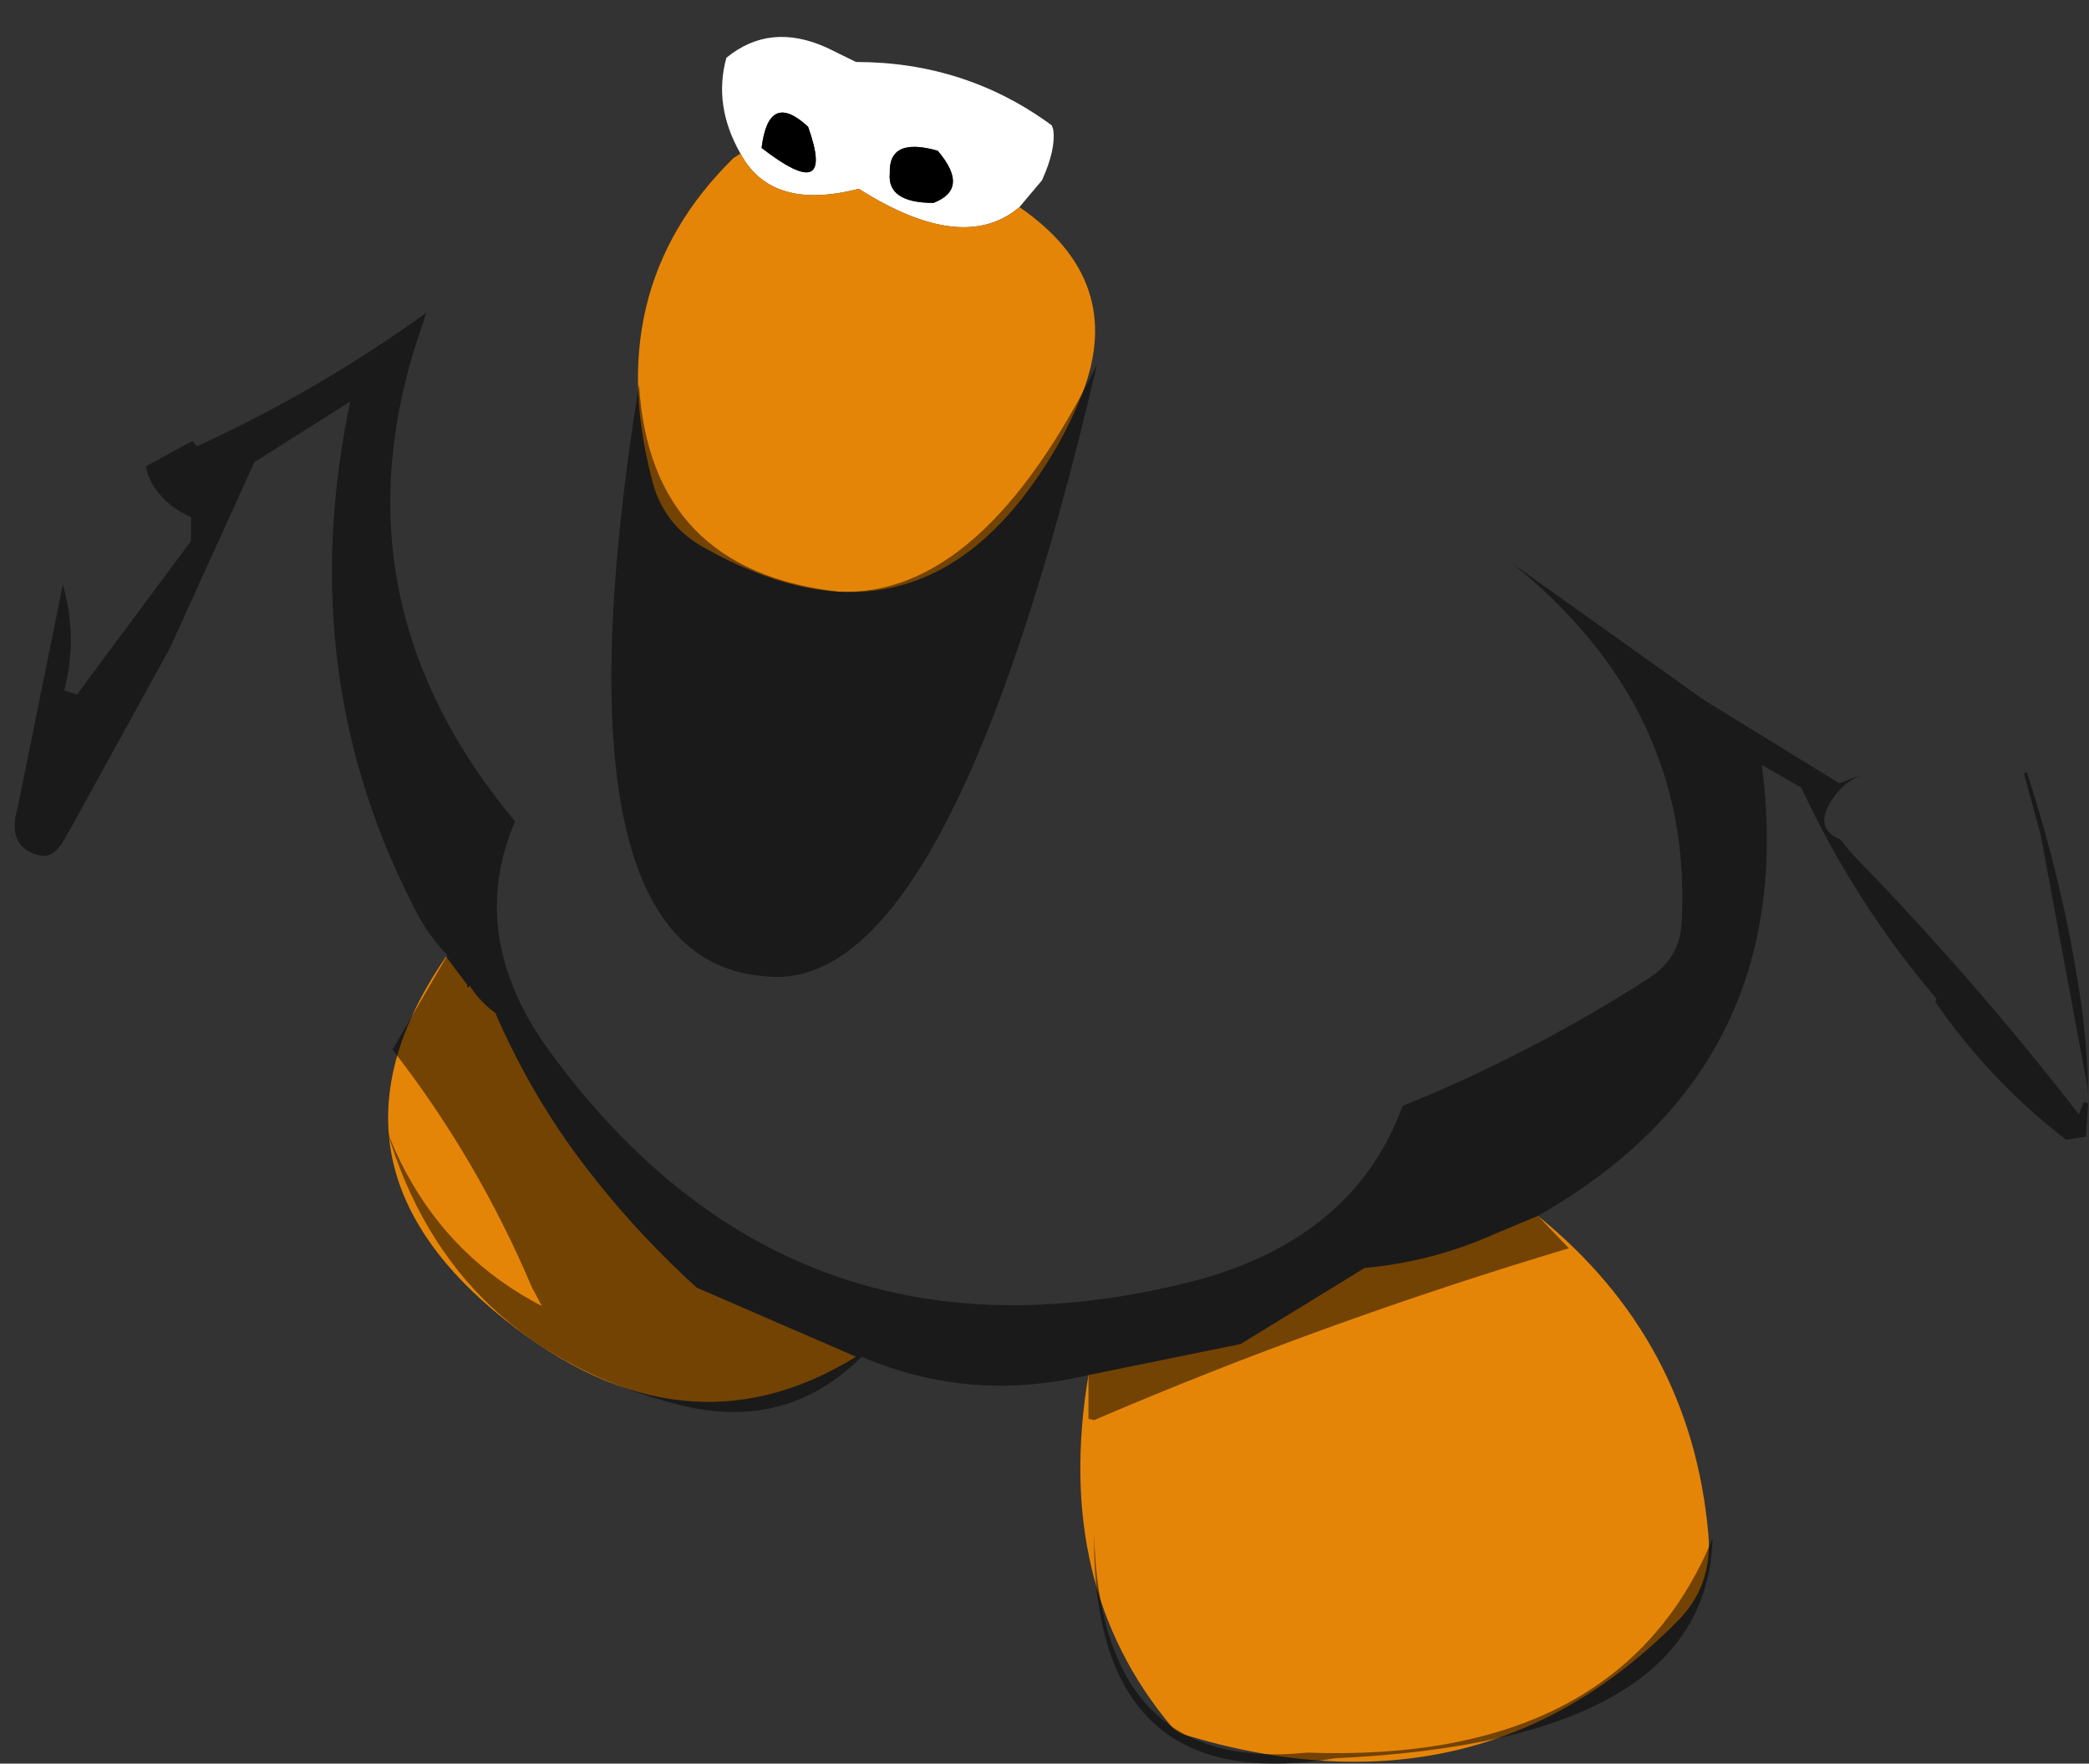 <?xml version="1.0" encoding="UTF-8" standalone="no"?>
<svg xmlns:ffdec="https://www.free-decompiler.com/flash" xmlns:xlink="http://www.w3.org/1999/xlink" ffdec:objectType="frame" height="312.95px" width="370.7px" xmlns="http://www.w3.org/2000/svg">
  <rect width="100%" height="100%" fill="#333333" stroke="none"/>
  <g transform="matrix(1.0, 0.0, 0.0, 1.0, 185.9, 80.0)">
    <use ffdec:characterId="53" height="306.4" transform="matrix(1.0, 0.0, 0.0, 1.0, -183.3, -73.45)" width="367.95" xlink:href="#shape0"/>
  </g>
  <defs>
    <g id="shape0" transform="matrix(1.0, 0.0, 0.0, 1.0, 183.3, 73.45)">
      <path d="M-54.5 -52.75 Q-59.35 -61.25 -57.0 -69.75 -49.25 -76.1 -39.2 -71.55 L-34.0 -69.0 Q-14.55 -69.0 0.75 -57.75 L1.0 -57.0 Q1.5 -53.5 -1.0 -48.0 L-5.0 -43.25 Q-15.0 -34.75 -33.5 -46.5 -49.0 -42.5 -54.5 -52.75 M-50.75 -53.75 Q-37.5 -43.5 -42.5 -57.5 -49.5 -64.0 -50.75 -53.75 M-20.25 -44.0 Q-13.75 -46.5 -19.5 -53.25 -28.25 -55.75 -28.0 -49.25 -28.5 -44.0 -20.25 -44.0" fill="#ffffff" fill-rule="evenodd" stroke="none"/>
      <path d="M-54.5 -52.75 Q-49.0 -42.5 -33.5 -46.5 -15.0 -34.75 -5.0 -43.25 13.9 -30.25 6.2 -10.3 4.25 -5.25 1.5 -0.5 -21.85 39.45 -61.35 16.95 -67.45 13.45 -69.75 6.75 -79.75 -28.35 -55.75 -51.95 L-54.5 -52.75 M56.25 145.0 Q68.3 143.9 79.25 139.0 L87.0 135.75 Q114.2 157.8 117.25 192.2 118.05 201.25 111.9 207.55 76.5 243.45 24.7 227.95 22.85 227.45 21.85 226.2 1.0 201.2 7.25 164.0 L34.25 158.5 56.25 145.0 M-106.75 89.75 L-103.0 94.75 -103.0 95.25 -102.5 95.0 Q-100.7 97.8 -98.0 99.75 -92.15 113.25 -83.65 124.85 -74.25 137.6 -62.25 148.5 L-34.0 160.75 Q-64.5 179.6 -96.35 154.15 -131.6 126.0 -106.75 89.75" fill="#e58508" fill-rule="evenodd" stroke="none"/>
      <path d="M-20.25 -44.0 Q-28.5 -44.0 -28.0 -49.25 -28.25 -55.75 -19.5 -53.25 -13.75 -46.5 -20.25 -44.0 M-50.75 -53.75 Q-49.5 -64.0 -42.5 -57.5 -37.5 -43.5 -50.75 -53.75" fill="#000000" fill-rule="evenodd" stroke="none"/>
      <path d="M-72.5 -11.75 Q-70.5 21.25 -37.0 25.0 -11.75 26.0 8.75 -15.25 -17.5 96.75 -50.0 93.25 -89.0 90.5 -72.5 -11.75 M118.0 193.0 Q117.0 229.0 51.0 232.0 7.75 239.25 8.25 192.0 9.25 234.75 46.0 231.0 101.5 233.0 118.0 193.0 M176.25 68.25 L173.25 57.25 173.75 57.0 Q180.1 76.4 183.15 96.35 184.55 105.3 184.65 114.35 L184.5 112.75 176.25 68.25 M-151.75 -1.75 L-150.95 -0.8 Q-129.45 -10.65 -110.25 -24.5 L-112.3 -18.3 Q-126.45 27.5 -94.5 65.75 -103.25 86.2 -88.3 106.65 -45.8 164.7 24.0 147.8 54.1 140.6 63.0 116.25 85.95 106.95 106.75 93.55 112.15 90.05 112.5 83.9 114.7 46.0 82.5 20.0 L116.45 44.2 140.5 59.0 144.25 57.55 Q141.4 58.85 139.65 61.25 135.5 66.9 140.75 69.0 142.2 71.0 143.95 72.75 164.8 94.25 183.0 117.75 L183.85 115.6 184.65 115.75 184.25 121.7 180.75 122.25 Q167.2 111.8 157.5 97.75 L157.75 97.25 Q143.15 80.05 133.75 59.75 L126.75 55.75 Q133.6 109.3 87.0 135.75 L92.5 141.5 Q48.8 154.6 8.25 172.0 L7.25 171.75 7.25 164.0 Q-13.75 169.0 -33.0 160.75 -46.25 174.0 -65.15 169.35 -105.95 159.1 -117.25 120.5 -115.85 124.35 -113.85 128.05 -105.5 143.6 -89.75 151.75 L-91.55 148.35 Q-101.2 125.6 -116.25 106.25 L-106.5 89.5 Q-109.6 86.3 -111.65 82.5 -134.05 40.3 -123.75 -8.75 L-140.75 2.0 -155.75 35.0 -173.5 67.25 -174.95 69.75 -175.75 70.7 Q-177.25 72.4 -179.4 71.65 -184.75 70.05 -182.75 63.25 L-174.75 23.75 Q-172.05 33.1 -174.5 42.5 L-172.25 43.25 -152.0 16.0 -152.0 11.75 Q-156.0 10.1 -158.45 6.55 -159.65 4.8 -160.0 2.75 L-151.75 -1.75" fill="#000000" fill-opacity="0.498" fill-rule="evenodd" stroke="none"/>
    </g>
  </defs>
</svg>
